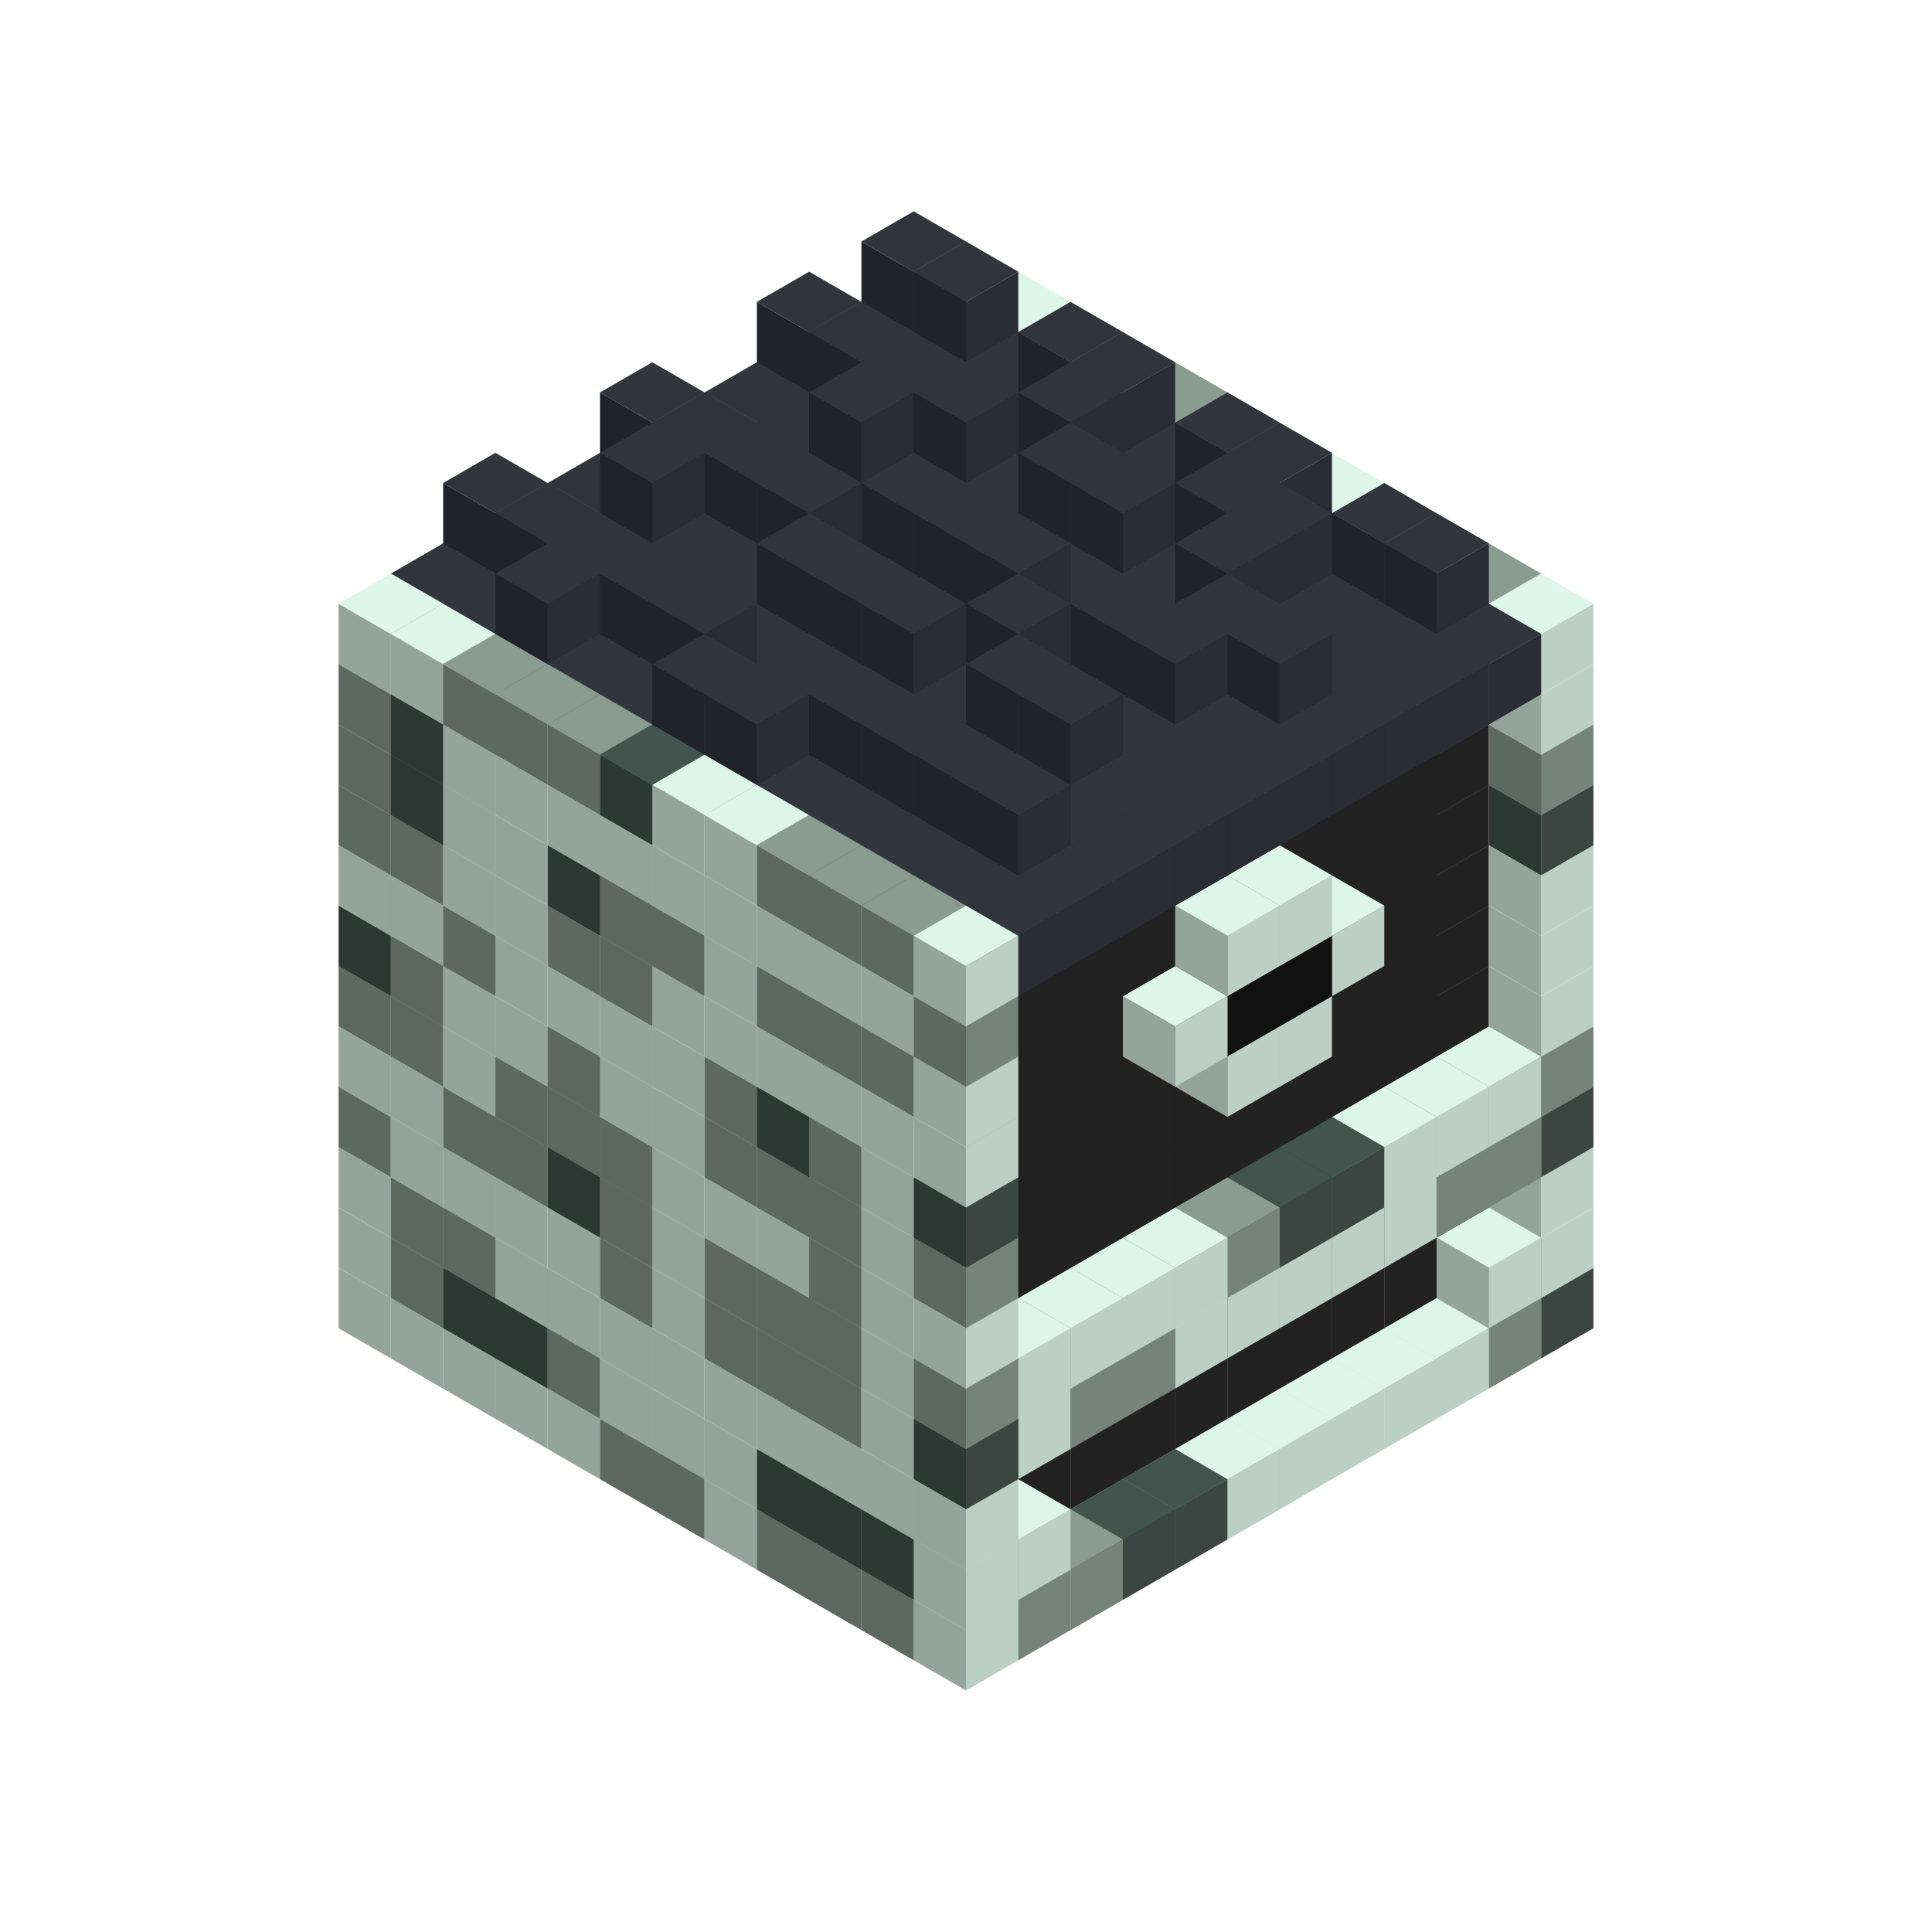 
<svg width='600' height='600' viewBox='4436371 5550000 3200000 3200000' xmlns='http://www.w3.org/2000/svg' xmlns:xlink='http://www.w3.org/1999/xlink'>
<use xlink:href='#v-0x0000008b-1' transform='translate(983738,3600000)'/>
<use xlink:href='#v-0x0000008b-1' transform='translate(1070341,3650000)'/>
<use xlink:href='#v-0x0000008b-1' transform='translate(1156944,3700000)'/>
<use xlink:href='#v-0x0000008b-1' transform='translate(1243547,3750000)'/>
<use xlink:href='#v-0x0000008b-1' transform='translate(1330150,3800000)'/>
<use xlink:href='#v-0x0000008b-4' transform='translate(1416753,3850000)'/>
<use xlink:href='#v-0x0000008b-4' transform='translate(1503356,3900000)'/>
<use xlink:href='#v-0x0000008b-1' transform='translate(1589959,3950000)'/>
<use xlink:href='#v-0x0000008b-4' transform='translate(1676562,4000000)'/>
<use xlink:href='#v-0x0000008b-4' transform='translate(1763165,4050000)'/>
<use xlink:href='#v-0x0000008b-4' transform='translate(1849768,4100000)'/>
<use xlink:href='#v-0x0000008b-5' transform='translate(2889004,3600000)'/>
<use xlink:href='#v-0x0000008b-4' transform='translate(2802401,3650000)'/>
<use xlink:href='#v-0x0000008b-1' transform='translate(2715798,3700000)'/>
<use xlink:href='#v-0x0000008b-1' transform='translate(2629195,3750000)'/>
<use xlink:href='#v-0x0000008b-1' transform='translate(2542592,3800000)'/>
<use xlink:href='#v-0x0000008b-1' transform='translate(2455989,3850000)'/>
<use xlink:href='#v-0x0000008b-1' transform='translate(2369386,3900000)'/>
<use xlink:href='#v-0x0000008b-5' transform='translate(2282783,3950000)'/>
<use xlink:href='#v-0x0000008b-5' transform='translate(2196180,4000000)'/>
<use xlink:href='#v-0x0000008b-4' transform='translate(2109577,4050000)'/>
<use xlink:href='#v-0x0000008b-4' transform='translate(2022974,4100000)'/>
<use xlink:href='#v-0x0000008b-1' transform='translate(1936371,4150000)'/>
<use xlink:href='#v-0x0000008b-1' transform='translate(983738,3500000)'/>
<use xlink:href='#v-0x0000008b-4' transform='translate(1070341,3550000)'/>
<use xlink:href='#v-0x0000008b-5' transform='translate(1156944,3600000)'/>
<use xlink:href='#v-0x0000008b-5' transform='translate(1243547,3650000)'/>
<use xlink:href='#v-0x0000008b-4' transform='translate(1330150,3700000)'/>
<use xlink:href='#v-0x0000008b-1' transform='translate(1416753,3750000)'/>
<use xlink:href='#v-0x0000008b-1' transform='translate(1503356,3800000)'/>
<use xlink:href='#v-0x0000008b-1' transform='translate(1589959,3850000)'/>
<use xlink:href='#v-0x0000008b-5' transform='translate(1676562,3900000)'/>
<use xlink:href='#v-0x0000008b-5' transform='translate(1763165,3950000)'/>
<use xlink:href='#v-0x0000008b-2' transform='translate(2715798,3500000)'/>
<use xlink:href='#v-0x0000008b-2' transform='translate(2629195,3550000)'/>
<use xlink:href='#v-0x0000008b-2' transform='translate(2542592,3600000)'/>
<use xlink:href='#v-0x0000008b-2' transform='translate(2455989,3650000)'/>
<use xlink:href='#v-0x0000008b-2' transform='translate(2369386,3700000)'/>
<use xlink:href='#v-0x0000008b-2' transform='translate(2282783,3750000)'/>
<use xlink:href='#v-0x0000008b-2' transform='translate(2196180,3800000)'/>
<use xlink:href='#v-0x0000008b-2' transform='translate(2109577,3850000)'/>
<use xlink:href='#v-0x0000008b-2' transform='translate(2022974,3900000)'/>
<use xlink:href='#v-0x0000008b-2' transform='translate(1936371,3950000)'/>
<use xlink:href='#v-0x0000008b-5' transform='translate(1849768,4000000)'/>
<use xlink:href='#v-0x0000008b-1' transform='translate(2889004,3500000)'/>
<use xlink:href='#v-0x0000008b-1' transform='translate(2802401,3550000)'/>
<use xlink:href='#v-0x0000008b-1' transform='translate(2022974,4000000)'/>
<use xlink:href='#v-0x0000008b-1' transform='translate(1936371,4050000)'/>
<use xlink:href='#v-0x0000008b-1' transform='translate(983738,3400000)'/>
<use xlink:href='#v-0x0000008b-4' transform='translate(1070341,3450000)'/>
<use xlink:href='#v-0x0000008b-4' transform='translate(1156944,3500000)'/>
<use xlink:href='#v-0x0000008b-1' transform='translate(1243547,3550000)'/>
<use xlink:href='#v-0x0000008b-1' transform='translate(1330150,3600000)'/>
<use xlink:href='#v-0x0000008b-1' transform='translate(1416753,3650000)'/>
<use xlink:href='#v-0x0000008b-1' transform='translate(1503356,3700000)'/>
<use xlink:href='#v-0x0000008b-1' transform='translate(1589959,3750000)'/>
<use xlink:href='#v-0x0000008b-1' transform='translate(1676562,3800000)'/>
<use xlink:href='#v-0x0000008b-1' transform='translate(1763165,3850000)'/>
<use xlink:href='#v-0x0000008b-2' transform='translate(2715798,3400000)'/>
<use xlink:href='#v-0x0000008b-2' transform='translate(2629195,3450000)'/>
<use xlink:href='#v-0x0000008b-2' transform='translate(2542592,3500000)'/>
<use xlink:href='#v-0x0000008b-2' transform='translate(2455989,3550000)'/>
<use xlink:href='#v-0x0000008b-2' transform='translate(2369386,3600000)'/>
<use xlink:href='#v-0x0000008b-2' transform='translate(2282783,3650000)'/>
<use xlink:href='#v-0x0000008b-2' transform='translate(2196180,3700000)'/>
<use xlink:href='#v-0x0000008b-2' transform='translate(2109577,3750000)'/>
<use xlink:href='#v-0x0000008b-2' transform='translate(2022974,3800000)'/>
<use xlink:href='#v-0x0000008b-2' transform='translate(1936371,3850000)'/>
<use xlink:href='#v-0x0000008b-1' transform='translate(1849768,3900000)'/>
<use xlink:href='#v-0x0000008b-1' transform='translate(2889004,3400000)'/>
<use xlink:href='#v-0x0000008b-1' transform='translate(1936371,3950000)'/>
<use xlink:href='#v-0x0000008b-4' transform='translate(983738,3300000)'/>
<use xlink:href='#v-0x0000008b-1' transform='translate(1070341,3350000)'/>
<use xlink:href='#v-0x0000008b-1' transform='translate(1156944,3400000)'/>
<use xlink:href='#v-0x0000008b-1' transform='translate(1243547,3450000)'/>
<use xlink:href='#v-0x0000008b-1' transform='translate(1330150,3500000)'/>
<use xlink:href='#v-0x0000008b-4' transform='translate(1416753,3550000)'/>
<use xlink:href='#v-0x0000008b-1' transform='translate(1503356,3600000)'/>
<use xlink:href='#v-0x0000008b-4' transform='translate(1589959,3650000)'/>
<use xlink:href='#v-0x0000008b-4' transform='translate(1676562,3700000)'/>
<use xlink:href='#v-0x0000008b-4' transform='translate(1763165,3750000)'/>
<use xlink:href='#v-0x0000008b-2' transform='translate(2715798,3300000)'/>
<use xlink:href='#v-0x0000008b-2' transform='translate(2629195,3350000)'/>
<use xlink:href='#v-0x0000008b-2' transform='translate(2542592,3400000)'/>
<use xlink:href='#v-0x0000008b-2' transform='translate(2455989,3450000)'/>
<use xlink:href='#v-0x0000008b-2' transform='translate(2369386,3500000)'/>
<use xlink:href='#v-0x0000008b-2' transform='translate(2282783,3550000)'/>
<use xlink:href='#v-0x0000008b-2' transform='translate(2196180,3600000)'/>
<use xlink:href='#v-0x0000008b-2' transform='translate(2109577,3650000)'/>
<use xlink:href='#v-0x0000008b-2' transform='translate(2022974,3700000)'/>
<use xlink:href='#v-0x0000008b-2' transform='translate(1936371,3750000)'/>
<use xlink:href='#v-0x0000008b-1' transform='translate(1849768,3800000)'/>
<use xlink:href='#v-0x0000008b-5' transform='translate(2889004,3300000)'/>
<use xlink:href='#v-0x0000008b-4' transform='translate(2802401,3350000)'/>
<use xlink:href='#v-0x0000008b-4' transform='translate(2715798,3400000)'/>
<use xlink:href='#v-0x0000008b-1' transform='translate(2629195,3450000)'/>
<use xlink:href='#v-0x0000008b-1' transform='translate(2542592,3500000)'/>
<use xlink:href='#v-0x0000008b-1' transform='translate(2455989,3550000)'/>
<use xlink:href='#v-0x0000008b-1' transform='translate(2369386,3600000)'/>
<use xlink:href='#v-0x0000008b-1' transform='translate(2282783,3650000)'/>
<use xlink:href='#v-0x0000008b-4' transform='translate(2196180,3700000)'/>
<use xlink:href='#v-0x0000008b-4' transform='translate(2109577,3750000)'/>
<use xlink:href='#v-0x0000008b-1' transform='translate(2022974,3800000)'/>
<use xlink:href='#v-0x0000008b-5' transform='translate(1936371,3850000)'/>
<use xlink:href='#v-0x0000008b-1' transform='translate(983738,3200000)'/>
<use xlink:href='#v-0x0000008b-1' transform='translate(1070341,3250000)'/>
<use xlink:href='#v-0x0000008b-4' transform='translate(1156944,3300000)'/>
<use xlink:href='#v-0x0000008b-4' transform='translate(1243547,3350000)'/>
<use xlink:href='#v-0x0000008b-5' transform='translate(1330150,3400000)'/>
<use xlink:href='#v-0x0000008b-4' transform='translate(1416753,3450000)'/>
<use xlink:href='#v-0x0000008b-1' transform='translate(1503356,3500000)'/>
<use xlink:href='#v-0x0000008b-4' transform='translate(1589959,3550000)'/>
<use xlink:href='#v-0x0000008b-4' transform='translate(1676562,3600000)'/>
<use xlink:href='#v-0x0000008b-4' transform='translate(1763165,3650000)'/>
<use xlink:href='#v-0x0000008b-2' transform='translate(2715798,3200000)'/>
<use xlink:href='#v-0x0000008b-2' transform='translate(2629195,3250000)'/>
<use xlink:href='#v-0x0000008b-2' transform='translate(2542592,3300000)'/>
<use xlink:href='#v-0x0000008b-2' transform='translate(2455989,3350000)'/>
<use xlink:href='#v-0x0000008b-2' transform='translate(2369386,3400000)'/>
<use xlink:href='#v-0x0000008b-2' transform='translate(2282783,3450000)'/>
<use xlink:href='#v-0x0000008b-2' transform='translate(2196180,3500000)'/>
<use xlink:href='#v-0x0000008b-2' transform='translate(2109577,3550000)'/>
<use xlink:href='#v-0x0000008b-2' transform='translate(2022974,3600000)'/>
<use xlink:href='#v-0x0000008b-2' transform='translate(1936371,3650000)'/>
<use xlink:href='#v-0x0000008b-1' transform='translate(1849768,3700000)'/>
<use xlink:href='#v-0x0000008b-4' transform='translate(2889004,3200000)'/>
<use xlink:href='#v-0x0000008b-1' transform='translate(2802401,3250000)'/>
<use xlink:href='#v-0x0000008b-1' transform='translate(2715798,3300000)'/>
<use xlink:href='#v-0x0000008b-1' transform='translate(2629195,3350000)'/>
<use xlink:href='#v-0x0000008b-5' transform='translate(2542592,3400000)'/>
<use xlink:href='#v-0x0000008b-5' transform='translate(2455989,3450000)'/>
<use xlink:href='#v-0x0000008b-4' transform='translate(2369386,3500000)'/>
<use xlink:href='#v-0x0000008b-1' transform='translate(2282783,3550000)'/>
<use xlink:href='#v-0x0000008b-1' transform='translate(2196180,3600000)'/>
<use xlink:href='#v-0x0000008b-1' transform='translate(2109577,3650000)'/>
<use xlink:href='#v-0x0000008b-1' transform='translate(2022974,3700000)'/>
<use xlink:href='#v-0x0000008b-4' transform='translate(1936371,3750000)'/>
<use xlink:href='#v-0x0000008b-4' transform='translate(983738,3100000)'/>
<use xlink:href='#v-0x0000008b-4' transform='translate(1070341,3150000)'/>
<use xlink:href='#v-0x0000008b-1' transform='translate(1156944,3200000)'/>
<use xlink:href='#v-0x0000008b-4' transform='translate(1243547,3250000)'/>
<use xlink:href='#v-0x0000008b-4' transform='translate(1330150,3300000)'/>
<use xlink:href='#v-0x0000008b-4' transform='translate(1416753,3350000)'/>
<use xlink:href='#v-0x0000008b-1' transform='translate(1503356,3400000)'/>
<use xlink:href='#v-0x0000008b-1' transform='translate(1589959,3450000)'/>
<use xlink:href='#v-0x0000008b-1' transform='translate(1676562,3500000)'/>
<use xlink:href='#v-0x0000008b-4' transform='translate(1763165,3550000)'/>
<use xlink:href='#v-0x0000008b-2' transform='translate(2715798,3100000)'/>
<use xlink:href='#v-0x0000008b-2' transform='translate(2629195,3150000)'/>
<use xlink:href='#v-0x0000008b-2' transform='translate(2542592,3200000)'/>
<use xlink:href='#v-0x0000008b-2' transform='translate(2455989,3250000)'/>
<use xlink:href='#v-0x0000008b-2' transform='translate(2369386,3300000)'/>
<use xlink:href='#v-0x0000008b-2' transform='translate(2282783,3350000)'/>
<use xlink:href='#v-0x0000008b-2' transform='translate(2196180,3400000)'/>
<use xlink:href='#v-0x0000008b-2' transform='translate(2109577,3450000)'/>
<use xlink:href='#v-0x0000008b-2' transform='translate(2022974,3500000)'/>
<use xlink:href='#v-0x0000008b-2' transform='translate(1936371,3550000)'/>
<use xlink:href='#v-0x0000008b-1' transform='translate(1849768,3600000)'/>
<use xlink:href='#v-0x0000008b-1' transform='translate(2889004,3100000)'/>
<use xlink:href='#v-0x0000008b-1' transform='translate(1936371,3650000)'/>
<use xlink:href='#v-0x0000008b-5' transform='translate(983738,3000000)'/>
<use xlink:href='#v-0x0000008b-4' transform='translate(1070341,3050000)'/>
<use xlink:href='#v-0x0000008b-1' transform='translate(1156944,3100000)'/>
<use xlink:href='#v-0x0000008b-1' transform='translate(1243547,3150000)'/>
<use xlink:href='#v-0x0000008b-4' transform='translate(1330150,3200000)'/>
<use xlink:href='#v-0x0000008b-1' transform='translate(1416753,3250000)'/>
<use xlink:href='#v-0x0000008b-1' transform='translate(1503356,3300000)'/>
<use xlink:href='#v-0x0000008b-4' transform='translate(1589959,3350000)'/>
<use xlink:href='#v-0x0000008b-4' transform='translate(1676562,3400000)'/>
<use xlink:href='#v-0x0000008b-4' transform='translate(1763165,3450000)'/>
<use xlink:href='#v-0x0000008b-2' transform='translate(2715798,3000000)'/>
<use xlink:href='#v-0x0000008b-2' transform='translate(2629195,3050000)'/>
<use xlink:href='#v-0x0000008b-2' transform='translate(2542592,3100000)'/>
<use xlink:href='#v-0x0000008b-2' transform='translate(2455989,3150000)'/>
<use xlink:href='#v-0x0000008b-2' transform='translate(2369386,3200000)'/>
<use xlink:href='#v-0x0000008b-2' transform='translate(2282783,3250000)'/>
<use xlink:href='#v-0x0000008b-2' transform='translate(2196180,3300000)'/>
<use xlink:href='#v-0x0000008b-2' transform='translate(2109577,3350000)'/>
<use xlink:href='#v-0x0000008b-2' transform='translate(2022974,3400000)'/>
<use xlink:href='#v-0x0000008b-2' transform='translate(1936371,3450000)'/>
<use xlink:href='#v-0x0000008b-1' transform='translate(1849768,3500000)'/>
<use xlink:href='#v-0x0000008b-1' transform='translate(2889004,3000000)'/>
<use xlink:href='#v-0x0000008b-4' transform='translate(1936371,3550000)'/>
<use xlink:href='#v-0x0000008b-1' transform='translate(983738,2900000)'/>
<use xlink:href='#v-0x0000008b-1' transform='translate(1070341,2950000)'/>
<use xlink:href='#v-0x0000008b-4' transform='translate(1156944,3000000)'/>
<use xlink:href='#v-0x0000008b-1' transform='translate(1243547,3050000)'/>
<use xlink:href='#v-0x0000008b-1' transform='translate(1330150,3100000)'/>
<use xlink:href='#v-0x0000008b-1' transform='translate(1416753,3150000)'/>
<use xlink:href='#v-0x0000008b-1' transform='translate(1503356,3200000)'/>
<use xlink:href='#v-0x0000008b-4' transform='translate(1589959,3250000)'/>
<use xlink:href='#v-0x0000008b-5' transform='translate(1676562,3300000)'/>
<use xlink:href='#v-0x0000008b-4' transform='translate(1763165,3350000)'/>
<use xlink:href='#v-0x0000008b-2' transform='translate(2715798,2900000)'/>
<use xlink:href='#v-0x0000008b-2' transform='translate(2629195,2950000)'/>
<use xlink:href='#v-0x0000008b-2' transform='translate(2542592,3000000)'/>
<use xlink:href='#v-0x0000008b-2' transform='translate(2455989,3050000)'/>
<use xlink:href='#v-0x0000008b-2' transform='translate(2369386,3100000)'/>
<use xlink:href='#v-0x0000008b-2' transform='translate(2282783,3150000)'/>
<use xlink:href='#v-0x0000008b-2' transform='translate(2196180,3200000)'/>
<use xlink:href='#v-0x0000008b-2' transform='translate(2109577,3250000)'/>
<use xlink:href='#v-0x0000008b-2' transform='translate(2022974,3300000)'/>
<use xlink:href='#v-0x0000008b-2' transform='translate(1936371,3350000)'/>
<use xlink:href='#v-0x0000008b-1' transform='translate(1849768,3400000)'/>
<use xlink:href='#v-0x0000008b-1' transform='translate(2889004,2900000)'/>
<use xlink:href='#v-0x0000008b-1' transform='translate(2455989,3150000)'/>
<use xlink:href='#v-0x0000008b-1' transform='translate(2369386,3200000)'/>
<use xlink:href='#v-0x0000008b-5' transform='translate(1936371,3450000)'/>
<use xlink:href='#v-0x0000008b-4' transform='translate(983738,2800000)'/>
<use xlink:href='#v-0x0000008b-4' transform='translate(1070341,2850000)'/>
<use xlink:href='#v-0x0000008b-1' transform='translate(1156944,2900000)'/>
<use xlink:href='#v-0x0000008b-1' transform='translate(1243547,2950000)'/>
<use xlink:href='#v-0x0000008b-4' transform='translate(1330150,3000000)'/>
<use xlink:href='#v-0x0000008b-4' transform='translate(1416753,3050000)'/>
<use xlink:href='#v-0x0000008b-1' transform='translate(1503356,3100000)'/>
<use xlink:href='#v-0x0000008b-1' transform='translate(1589959,3150000)'/>
<use xlink:href='#v-0x0000008b-1' transform='translate(1676562,3200000)'/>
<use xlink:href='#v-0x0000008b-1' transform='translate(1763165,3250000)'/>
<use xlink:href='#v-0x0000008b-2' transform='translate(2715798,2800000)'/>
<use xlink:href='#v-0x0000008b-2' transform='translate(2629195,2850000)'/>
<use xlink:href='#v-0x0000008b-2' transform='translate(2542592,2900000)'/>
<use xlink:href='#v-0x0000008b-2' transform='translate(2455989,2950000)'/>
<use xlink:href='#v-0x0000008b-2' transform='translate(2369386,3000000)'/>
<use xlink:href='#v-0x0000008b-2' transform='translate(2282783,3050000)'/>
<use xlink:href='#v-0x0000008b-2' transform='translate(2196180,3100000)'/>
<use xlink:href='#v-0x0000008b-2' transform='translate(2109577,3150000)'/>
<use xlink:href='#v-0x0000008b-2' transform='translate(2022974,3200000)'/>
<use xlink:href='#v-0x0000008b-2' transform='translate(1936371,3250000)'/>
<use xlink:href='#v-0x0000008b-1' transform='translate(1849768,3300000)'/>
<use xlink:href='#v-0x0000008b-5' transform='translate(2889004,2800000)'/>
<use xlink:href='#v-0x0000008b-1' transform='translate(2542592,3000000)'/>
<use xlink:href='#v-0x0000008b-3' transform='translate(2455989,3050000)'/>
<use xlink:href='#v-0x0000008b-3' transform='translate(2369386,3100000)'/>
<use xlink:href='#v-0x0000008b-1' transform='translate(2282783,3150000)'/>
<use xlink:href='#v-0x0000008b-1' transform='translate(1936371,3350000)'/>
<use xlink:href='#v-0x0000008b-4' transform='translate(983738,2700000)'/>
<use xlink:href='#v-0x0000008b-5' transform='translate(1070341,2750000)'/>
<use xlink:href='#v-0x0000008b-1' transform='translate(1156944,2800000)'/>
<use xlink:href='#v-0x0000008b-1' transform='translate(1243547,2850000)'/>
<use xlink:href='#v-0x0000008b-5' transform='translate(1330150,2900000)'/>
<use xlink:href='#v-0x0000008b-4' transform='translate(1416753,2950000)'/>
<use xlink:href='#v-0x0000008b-4' transform='translate(1503356,3000000)'/>
<use xlink:href='#v-0x0000008b-1' transform='translate(1589959,3050000)'/>
<use xlink:href='#v-0x0000008b-4' transform='translate(1676562,3100000)'/>
<use xlink:href='#v-0x0000008b-4' transform='translate(1763165,3150000)'/>
<use xlink:href='#v-0x0000008b-2' transform='translate(2715798,2700000)'/>
<use xlink:href='#v-0x0000008b-2' transform='translate(2629195,2750000)'/>
<use xlink:href='#v-0x0000008b-2' transform='translate(2542592,2800000)'/>
<use xlink:href='#v-0x0000008b-2' transform='translate(2455989,2850000)'/>
<use xlink:href='#v-0x0000008b-2' transform='translate(2369386,2900000)'/>
<use xlink:href='#v-0x0000008b-2' transform='translate(2282783,2950000)'/>
<use xlink:href='#v-0x0000008b-2' transform='translate(2196180,3000000)'/>
<use xlink:href='#v-0x0000008b-2' transform='translate(2109577,3050000)'/>
<use xlink:href='#v-0x0000008b-2' transform='translate(2022974,3100000)'/>
<use xlink:href='#v-0x0000008b-2' transform='translate(1936371,3150000)'/>
<use xlink:href='#v-0x0000008b-4' transform='translate(1849768,3200000)'/>
<use xlink:href='#v-0x0000008b-4' transform='translate(2889004,2700000)'/>
<use xlink:href='#v-0x0000008b-1' transform='translate(2455989,2950000)'/>
<use xlink:href='#v-0x0000008b-1' transform='translate(2369386,3000000)'/>
<use xlink:href='#v-0x0000008b-1' transform='translate(1936371,3250000)'/>
<use xlink:href='#v-0x0000008b-4' transform='translate(983738,2600000)'/>
<use xlink:href='#v-0x0000008b-5' transform='translate(1070341,2650000)'/>
<use xlink:href='#v-0x0000008b-1' transform='translate(1156944,2700000)'/>
<use xlink:href='#v-0x0000008b-1' transform='translate(1243547,2750000)'/>
<use xlink:href='#v-0x0000008b-1' transform='translate(1330150,2800000)'/>
<use xlink:href='#v-0x0000008b-1' transform='translate(1416753,2850000)'/>
<use xlink:href='#v-0x0000008b-1' transform='translate(1503356,2900000)'/>
<use xlink:href='#v-0x0000008b-1' transform='translate(1589959,2950000)'/>
<use xlink:href='#v-0x0000008b-1' transform='translate(1676562,3000000)'/>
<use xlink:href='#v-0x0000008b-1' transform='translate(1763165,3050000)'/>
<use xlink:href='#v-0x0000008b-2' transform='translate(2715798,2600000)'/>
<use xlink:href='#v-0x0000008b-2' transform='translate(2629195,2650000)'/>
<use xlink:href='#v-0x0000008b-2' transform='translate(2542592,2700000)'/>
<use xlink:href='#v-0x0000008b-2' transform='translate(2455989,2750000)'/>
<use xlink:href='#v-0x0000008b-2' transform='translate(2369386,2800000)'/>
<use xlink:href='#v-0x0000008b-2' transform='translate(2282783,2850000)'/>
<use xlink:href='#v-0x0000008b-2' transform='translate(2196180,2900000)'/>
<use xlink:href='#v-0x0000008b-2' transform='translate(2109577,2950000)'/>
<use xlink:href='#v-0x0000008b-2' transform='translate(2022974,3000000)'/>
<use xlink:href='#v-0x0000008b-2' transform='translate(1936371,3050000)'/>
<use xlink:href='#v-0x0000008b-1' transform='translate(1849768,3100000)'/>
<use xlink:href='#v-0x0000008b-1' transform='translate(2889004,2600000)'/>
<use xlink:href='#v-0x0000008b-4' transform='translate(1936371,3150000)'/>
<use xlink:href='#v-0x0000008b-1' transform='translate(1936371,1950000)'/>
<use xlink:href='#v-0x0000008b-6' transform='translate(1849768,2000000)'/>
<use xlink:href='#v-0x0000008b-6' transform='translate(1763165,2050000)'/>
<use xlink:href='#v-0x0000008b-6' transform='translate(1676562,2100000)'/>
<use xlink:href='#v-0x0000008b-6' transform='translate(1589959,2150000)'/>
<use xlink:href='#v-0x0000008b-6' transform='translate(1503356,2200000)'/>
<use xlink:href='#v-0x0000008b-6' transform='translate(1416753,2250000)'/>
<use xlink:href='#v-0x0000008b-6' transform='translate(1330150,2300000)'/>
<use xlink:href='#v-0x0000008b-6' transform='translate(1243547,2350000)'/>
<use xlink:href='#v-0x0000008b-6' transform='translate(1156944,2400000)'/>
<use xlink:href='#v-0x0000008b-6' transform='translate(1070341,2450000)'/>
<use xlink:href='#v-0x0000008b-1' transform='translate(983738,2500000)'/>
<use xlink:href='#v-0x0000008b-1' transform='translate(2022974,2000000)'/>
<use xlink:href='#v-0x0000008b-6' transform='translate(1936371,2050000)'/>
<use xlink:href='#v-0x0000008b-6' transform='translate(1849768,2100000)'/>
<use xlink:href='#v-0x0000008b-6' transform='translate(1763165,2150000)'/>
<use xlink:href='#v-0x0000008b-6' transform='translate(1676562,2200000)'/>
<use xlink:href='#v-0x0000008b-6' transform='translate(1589959,2250000)'/>
<use xlink:href='#v-0x0000008b-6' transform='translate(1503356,2300000)'/>
<use xlink:href='#v-0x0000008b-6' transform='translate(1416753,2350000)'/>
<use xlink:href='#v-0x0000008b-6' transform='translate(1330150,2400000)'/>
<use xlink:href='#v-0x0000008b-6' transform='translate(1243547,2450000)'/>
<use xlink:href='#v-0x0000008b-6' transform='translate(1156944,2500000)'/>
<use xlink:href='#v-0x0000008b-1' transform='translate(1070341,2550000)'/>
<use xlink:href='#v-0x0000008b-1' transform='translate(2109577,2050000)'/>
<use xlink:href='#v-0x0000008b-6' transform='translate(2022974,2100000)'/>
<use xlink:href='#v-0x0000008b-6' transform='translate(1936371,2150000)'/>
<use xlink:href='#v-0x0000008b-6' transform='translate(1849768,2200000)'/>
<use xlink:href='#v-0x0000008b-6' transform='translate(1763165,2250000)'/>
<use xlink:href='#v-0x0000008b-6' transform='translate(1676562,2300000)'/>
<use xlink:href='#v-0x0000008b-6' transform='translate(1589959,2350000)'/>
<use xlink:href='#v-0x0000008b-6' transform='translate(1503356,2400000)'/>
<use xlink:href='#v-0x0000008b-6' transform='translate(1416753,2450000)'/>
<use xlink:href='#v-0x0000008b-6' transform='translate(1330150,2500000)'/>
<use xlink:href='#v-0x0000008b-6' transform='translate(1243547,2550000)'/>
<use xlink:href='#v-0x0000008b-4' transform='translate(1156944,2600000)'/>
<use xlink:href='#v-0x0000008b-1' transform='translate(2196180,2100000)'/>
<use xlink:href='#v-0x0000008b-6' transform='translate(2109577,2150000)'/>
<use xlink:href='#v-0x0000008b-6' transform='translate(2022974,2200000)'/>
<use xlink:href='#v-0x0000008b-6' transform='translate(1936371,2250000)'/>
<use xlink:href='#v-0x0000008b-6' transform='translate(1849768,2300000)'/>
<use xlink:href='#v-0x0000008b-6' transform='translate(1763165,2350000)'/>
<use xlink:href='#v-0x0000008b-6' transform='translate(1676562,2400000)'/>
<use xlink:href='#v-0x0000008b-6' transform='translate(1589959,2450000)'/>
<use xlink:href='#v-0x0000008b-6' transform='translate(1503356,2500000)'/>
<use xlink:href='#v-0x0000008b-6' transform='translate(1416753,2550000)'/>
<use xlink:href='#v-0x0000008b-6' transform='translate(1330150,2600000)'/>
<use xlink:href='#v-0x0000008b-4' transform='translate(1243547,2650000)'/>
<use xlink:href='#v-0x0000008b-4' transform='translate(2282783,2150000)'/>
<use xlink:href='#v-0x0000008b-6' transform='translate(2196180,2200000)'/>
<use xlink:href='#v-0x0000008b-6' transform='translate(2109577,2250000)'/>
<use xlink:href='#v-0x0000008b-6' transform='translate(2022974,2300000)'/>
<use xlink:href='#v-0x0000008b-6' transform='translate(1936371,2350000)'/>
<use xlink:href='#v-0x0000008b-6' transform='translate(1849768,2400000)'/>
<use xlink:href='#v-0x0000008b-6' transform='translate(1763165,2450000)'/>
<use xlink:href='#v-0x0000008b-6' transform='translate(1676562,2500000)'/>
<use xlink:href='#v-0x0000008b-6' transform='translate(1589959,2550000)'/>
<use xlink:href='#v-0x0000008b-6' transform='translate(1503356,2600000)'/>
<use xlink:href='#v-0x0000008b-6' transform='translate(1416753,2650000)'/>
<use xlink:href='#v-0x0000008b-4' transform='translate(1330150,2700000)'/>
<use xlink:href='#v-0x0000008b-4' transform='translate(2369386,2200000)'/>
<use xlink:href='#v-0x0000008b-6' transform='translate(2282783,2250000)'/>
<use xlink:href='#v-0x0000008b-6' transform='translate(2196180,2300000)'/>
<use xlink:href='#v-0x0000008b-6' transform='translate(2109577,2350000)'/>
<use xlink:href='#v-0x0000008b-6' transform='translate(2022974,2400000)'/>
<use xlink:href='#v-0x0000008b-6' transform='translate(1936371,2450000)'/>
<use xlink:href='#v-0x0000008b-6' transform='translate(1849768,2500000)'/>
<use xlink:href='#v-0x0000008b-6' transform='translate(1763165,2550000)'/>
<use xlink:href='#v-0x0000008b-6' transform='translate(1676562,2600000)'/>
<use xlink:href='#v-0x0000008b-6' transform='translate(1589959,2650000)'/>
<use xlink:href='#v-0x0000008b-6' transform='translate(1503356,2700000)'/>
<use xlink:href='#v-0x0000008b-5' transform='translate(1416753,2750000)'/>
<use xlink:href='#v-0x0000008b-1' transform='translate(2455989,2250000)'/>
<use xlink:href='#v-0x0000008b-6' transform='translate(2369386,2300000)'/>
<use xlink:href='#v-0x0000008b-6' transform='translate(2282783,2350000)'/>
<use xlink:href='#v-0x0000008b-6' transform='translate(2196180,2400000)'/>
<use xlink:href='#v-0x0000008b-6' transform='translate(2109577,2450000)'/>
<use xlink:href='#v-0x0000008b-6' transform='translate(2022974,2500000)'/>
<use xlink:href='#v-0x0000008b-6' transform='translate(1936371,2550000)'/>
<use xlink:href='#v-0x0000008b-6' transform='translate(1849768,2600000)'/>
<use xlink:href='#v-0x0000008b-6' transform='translate(1763165,2650000)'/>
<use xlink:href='#v-0x0000008b-6' transform='translate(1676562,2700000)'/>
<use xlink:href='#v-0x0000008b-6' transform='translate(1589959,2750000)'/>
<use xlink:href='#v-0x0000008b-1' transform='translate(1503356,2800000)'/>
<use xlink:href='#v-0x0000008b-1' transform='translate(2542592,2300000)'/>
<use xlink:href='#v-0x0000008b-6' transform='translate(2455989,2350000)'/>
<use xlink:href='#v-0x0000008b-6' transform='translate(2369386,2400000)'/>
<use xlink:href='#v-0x0000008b-6' transform='translate(2282783,2450000)'/>
<use xlink:href='#v-0x0000008b-6' transform='translate(2196180,2500000)'/>
<use xlink:href='#v-0x0000008b-6' transform='translate(2109577,2550000)'/>
<use xlink:href='#v-0x0000008b-6' transform='translate(2022974,2600000)'/>
<use xlink:href='#v-0x0000008b-6' transform='translate(1936371,2650000)'/>
<use xlink:href='#v-0x0000008b-6' transform='translate(1849768,2700000)'/>
<use xlink:href='#v-0x0000008b-6' transform='translate(1763165,2750000)'/>
<use xlink:href='#v-0x0000008b-6' transform='translate(1676562,2800000)'/>
<use xlink:href='#v-0x0000008b-1' transform='translate(1589959,2850000)'/>
<use xlink:href='#v-0x0000008b-1' transform='translate(2629195,2350000)'/>
<use xlink:href='#v-0x0000008b-6' transform='translate(2542592,2400000)'/>
<use xlink:href='#v-0x0000008b-6' transform='translate(2455989,2450000)'/>
<use xlink:href='#v-0x0000008b-6' transform='translate(2369386,2500000)'/>
<use xlink:href='#v-0x0000008b-6' transform='translate(2282783,2550000)'/>
<use xlink:href='#v-0x0000008b-6' transform='translate(2196180,2600000)'/>
<use xlink:href='#v-0x0000008b-6' transform='translate(2109577,2650000)'/>
<use xlink:href='#v-0x0000008b-6' transform='translate(2022974,2700000)'/>
<use xlink:href='#v-0x0000008b-6' transform='translate(1936371,2750000)'/>
<use xlink:href='#v-0x0000008b-6' transform='translate(1849768,2800000)'/>
<use xlink:href='#v-0x0000008b-6' transform='translate(1763165,2850000)'/>
<use xlink:href='#v-0x0000008b-4' transform='translate(1676562,2900000)'/>
<use xlink:href='#v-0x0000008b-1' transform='translate(2715798,2400000)'/>
<use xlink:href='#v-0x0000008b-6' transform='translate(2629195,2450000)'/>
<use xlink:href='#v-0x0000008b-6' transform='translate(2542592,2500000)'/>
<use xlink:href='#v-0x0000008b-6' transform='translate(2455989,2550000)'/>
<use xlink:href='#v-0x0000008b-6' transform='translate(2369386,2600000)'/>
<use xlink:href='#v-0x0000008b-6' transform='translate(2282783,2650000)'/>
<use xlink:href='#v-0x0000008b-6' transform='translate(2196180,2700000)'/>
<use xlink:href='#v-0x0000008b-6' transform='translate(2109577,2750000)'/>
<use xlink:href='#v-0x0000008b-6' transform='translate(2022974,2800000)'/>
<use xlink:href='#v-0x0000008b-6' transform='translate(1936371,2850000)'/>
<use xlink:href='#v-0x0000008b-6' transform='translate(1849768,2900000)'/>
<use xlink:href='#v-0x0000008b-4' transform='translate(1763165,2950000)'/>
<use xlink:href='#v-0x0000008b-4' transform='translate(2802401,2450000)'/>
<use xlink:href='#v-0x0000008b-6' transform='translate(2715798,2500000)'/>
<use xlink:href='#v-0x0000008b-6' transform='translate(2629195,2550000)'/>
<use xlink:href='#v-0x0000008b-6' transform='translate(2542592,2600000)'/>
<use xlink:href='#v-0x0000008b-6' transform='translate(2455989,2650000)'/>
<use xlink:href='#v-0x0000008b-6' transform='translate(2369386,2700000)'/>
<use xlink:href='#v-0x0000008b-6' transform='translate(2282783,2750000)'/>
<use xlink:href='#v-0x0000008b-6' transform='translate(2196180,2800000)'/>
<use xlink:href='#v-0x0000008b-6' transform='translate(2109577,2850000)'/>
<use xlink:href='#v-0x0000008b-6' transform='translate(2022974,2900000)'/>
<use xlink:href='#v-0x0000008b-6' transform='translate(1936371,2950000)'/>
<use xlink:href='#v-0x0000008b-4' transform='translate(1849768,3000000)'/>
<use xlink:href='#v-0x0000008b-1' transform='translate(2889004,2500000)'/>
<use xlink:href='#v-0x0000008b-6' transform='translate(2802401,2550000)'/>
<use xlink:href='#v-0x0000008b-6' transform='translate(2715798,2600000)'/>
<use xlink:href='#v-0x0000008b-6' transform='translate(2629195,2650000)'/>
<use xlink:href='#v-0x0000008b-6' transform='translate(2542592,2700000)'/>
<use xlink:href='#v-0x0000008b-6' transform='translate(2455989,2750000)'/>
<use xlink:href='#v-0x0000008b-6' transform='translate(2369386,2800000)'/>
<use xlink:href='#v-0x0000008b-6' transform='translate(2282783,2850000)'/>
<use xlink:href='#v-0x0000008b-6' transform='translate(2196180,2900000)'/>
<use xlink:href='#v-0x0000008b-6' transform='translate(2109577,2950000)'/>
<use xlink:href='#v-0x0000008b-6' transform='translate(2022974,3000000)'/>
<use xlink:href='#v-0x0000008b-1' transform='translate(1936371,3050000)'/>
<use xlink:href='#v-0x0000008b-6' transform='translate(1849768,1900000)'/>
<use xlink:href='#v-0x0000008b-6' transform='translate(1676562,2000000)'/>
<use xlink:href='#v-0x0000008b-6' transform='translate(1416753,2150000)'/>
<use xlink:href='#v-0x0000008b-6' transform='translate(1156944,2300000)'/>
<use xlink:href='#v-0x0000008b-6' transform='translate(1936371,1950000)'/>
<use xlink:href='#v-0x0000008b-6' transform='translate(1763165,2050000)'/>
<use xlink:href='#v-0x0000008b-6' transform='translate(1503356,2200000)'/>
<use xlink:href='#v-0x0000008b-6' transform='translate(1416753,2250000)'/>
<use xlink:href='#v-0x0000008b-6' transform='translate(1243547,2350000)'/>
<use xlink:href='#v-0x0000008b-6' transform='translate(1849768,2100000)'/>
<use xlink:href='#v-0x0000008b-6' transform='translate(1763165,2150000)'/>
<use xlink:href='#v-0x0000008b-6' transform='translate(1589959,2250000)'/>
<use xlink:href='#v-0x0000008b-6' transform='translate(1330150,2400000)'/>
<use xlink:href='#v-0x0000008b-6' transform='translate(1243547,2450000)'/>
<use xlink:href='#v-0x0000008b-6' transform='translate(2109577,2050000)'/>
<use xlink:href='#v-0x0000008b-6' transform='translate(1936371,2150000)'/>
<use xlink:href='#v-0x0000008b-6' transform='translate(1676562,2300000)'/>
<use xlink:href='#v-0x0000008b-6' transform='translate(1416753,2450000)'/>
<use xlink:href='#v-0x0000008b-6' transform='translate(2196180,2100000)'/>
<use xlink:href='#v-0x0000008b-6' transform='translate(2109577,2150000)'/>
<use xlink:href='#v-0x0000008b-6' transform='translate(1849768,2300000)'/>
<use xlink:href='#v-0x0000008b-6' transform='translate(1676562,2400000)'/>
<use xlink:href='#v-0x0000008b-6' transform='translate(1503356,2500000)'/>
<use xlink:href='#v-0x0000008b-6' transform='translate(2109577,2250000)'/>
<use xlink:href='#v-0x0000008b-6' transform='translate(1936371,2350000)'/>
<use xlink:href='#v-0x0000008b-6' transform='translate(1763165,2450000)'/>
<use xlink:href='#v-0x0000008b-6' transform='translate(1503356,2600000)'/>
<use xlink:href='#v-0x0000008b-6' transform='translate(2369386,2200000)'/>
<use xlink:href='#v-0x0000008b-6' transform='translate(2196180,2300000)'/>
<use xlink:href='#v-0x0000008b-6' transform='translate(2022974,2400000)'/>
<use xlink:href='#v-0x0000008b-6' transform='translate(1849768,2500000)'/>
<use xlink:href='#v-0x0000008b-6' transform='translate(1676562,2600000)'/>
<use xlink:href='#v-0x0000008b-6' transform='translate(1589959,2650000)'/>
<use xlink:href='#v-0x0000008b-6' transform='translate(2455989,2250000)'/>
<use xlink:href='#v-0x0000008b-6' transform='translate(2369386,2300000)'/>
<use xlink:href='#v-0x0000008b-6' transform='translate(2022974,2500000)'/>
<use xlink:href='#v-0x0000008b-6' transform='translate(1763165,2650000)'/>
<use xlink:href='#v-0x0000008b-6' transform='translate(2455989,2350000)'/>
<use xlink:href='#v-0x0000008b-6' transform='translate(2369386,2400000)'/>
<use xlink:href='#v-0x0000008b-6' transform='translate(2196180,2500000)'/>
<use xlink:href='#v-0x0000008b-6' transform='translate(2022974,2600000)'/>
<use xlink:href='#v-0x0000008b-6' transform='translate(1849768,2700000)'/>
<use xlink:href='#v-0x0000008b-6' transform='translate(2629195,2350000)'/>
<use xlink:href='#v-0x0000008b-6' transform='translate(2369386,2500000)'/>
<use xlink:href='#v-0x0000008b-6' transform='translate(2282783,2550000)'/>
<use xlink:href='#v-0x0000008b-6' transform='translate(2109577,2650000)'/>
<use xlink:href='#v-0x0000008b-6' transform='translate(1936371,2750000)'/>
<use xlink:href='#v-0x0000008b-6' transform='translate(2715798,2400000)'/>
<use xlink:href='#v-0x0000008b-6' transform='translate(2455989,2550000)'/>
<use xlink:href='#v-0x0000008b-6' transform='translate(2022974,2800000)'/>
<defs>
<g id='v-0x0000008b-1'>
<polygon points='4100000,4100000 4100000,4200000 4013397,4150000 4013397,4050000' fill='#94a49c'/>
<polygon points='4100000,4100000 4100000,4200000 4186602,4150000 4186602,4050000' fill='#bbcfc5'/>
<polygon points='4100000,4100000 4013397,4050000 4100000,4000000 4186602,4050000' fill='#def6ea'/>
</g>
<g id='v-0x0000008b-2'>
<polygon points='4100000,4100000 4100000,4200000 4013397,4150000 4013397,4050000' fill='#181818'/>
<polygon points='4100000,4100000 4100000,4200000 4186602,4150000 4186602,4050000' fill='#222222'/>
<polygon points='4100000,4100000 4013397,4050000 4100000,4000000 4186602,4050000' fill='#242424'/>
</g>
<g id='v-0x0000008b-3'>
<polygon points='4100000,4100000 4100000,4200000 4013397,4150000 4013397,4050000' fill='#0c0c0c'/>
<polygon points='4100000,4100000 4100000,4200000 4186602,4150000 4186602,4050000' fill='#111111'/>
<polygon points='4100000,4100000 4013397,4050000 4100000,4000000 4186602,4050000' fill='#121212'/>
</g>
<g id='v-0x0000008b-4'>
<polygon points='4100000,4100000 4100000,4200000 4013397,4150000 4013397,4050000' fill='#5c6860'/>
<polygon points='4100000,4100000 4100000,4200000 4186602,4150000 4186602,4050000' fill='#76837b'/>
<polygon points='4100000,4100000 4013397,4050000 4100000,4000000 4186602,4050000' fill='#8a9c90'/>
</g>
<g id='v-0x0000008b-5'>
<polygon points='4100000,4100000 4100000,4200000 4013397,4150000 4013397,4050000' fill='#2c3834'/>
<polygon points='4100000,4100000 4100000,4200000 4186602,4150000 4186602,4050000' fill='#3b4642'/>
<polygon points='4100000,4100000 4013397,4050000 4100000,4000000 4186602,4050000' fill='#42544e'/>
</g>
<g id='v-0x0000008b-6'>
<polygon points='4100000,4100000 4100000,4200000 4013397,4150000 4013397,4050000' fill='#202428'/>
<polygon points='4100000,4100000 4100000,4200000 4186602,4150000 4186602,4050000' fill='#2a2d33'/>
<polygon points='4100000,4100000 4013397,4050000 4100000,4000000 4186602,4050000' fill='#30363c'/>
</g>
</defs>
</svg>
